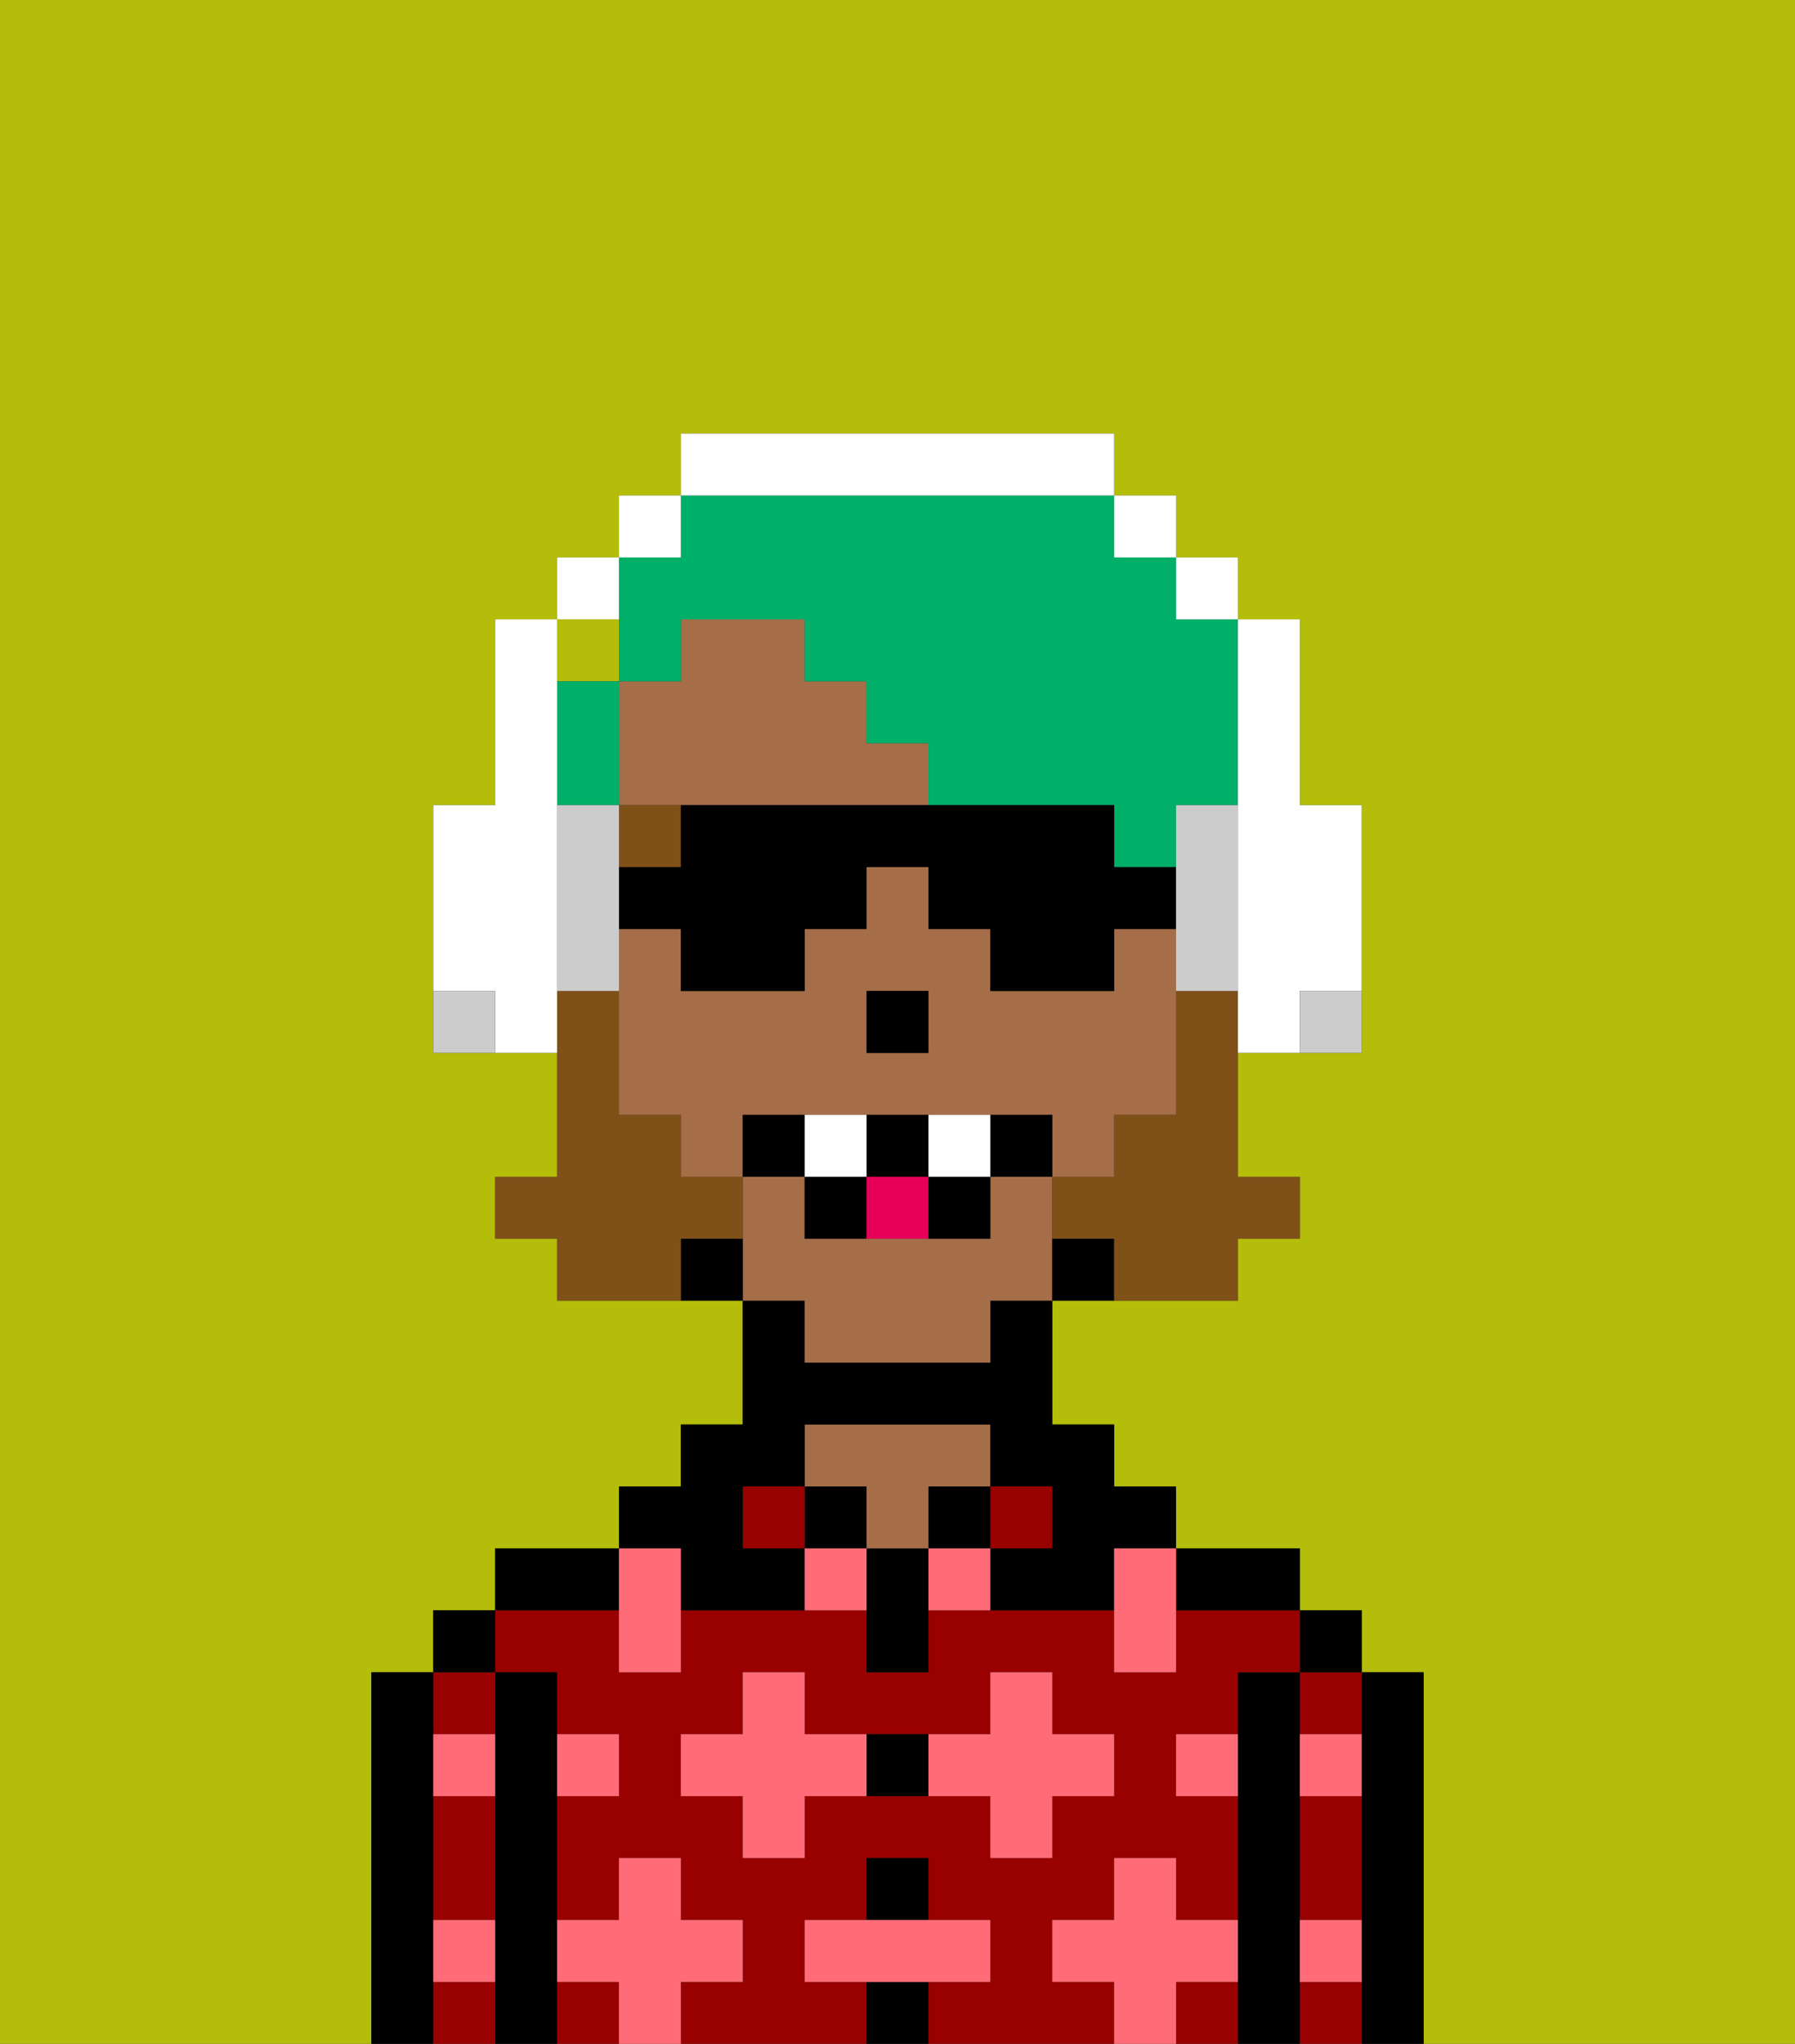 <svg xmlns="http://www.w3.org/2000/svg" viewBox="0 0 29 33"><rect x="0" y="0" width="29" height="33" fill="#333333" stroke="none"/><defs><style>polygon,rect,path{shape-rendering:crispedges;}.za237-1{fill:#b4bd09;}.za237-2{fill:#000000;}.za237-3{fill:#990000;}.za237-4{fill:#a56e49;}.za237-5{fill:#ff6c77;}.za237-6{fill:#7f5018;}.za237-7{fill:#7f5018;}.za237-8{fill:#ffffff;}.za237-9{fill:#e70059;}.za237-10{fill:#00af68;}.za237-11{fill:#ccc;}</style></defs><rect class="za237-1" x="13" y="21" height="1"/><polygon class="za237-1" points="15 17 15 17 15 16 14 16 14 16 15 16 15 17"/><path class="za237-1" d="M0,33H6V27H7V26H8V25h2V24h1V23h1V21H9V20H8V19H9V17H7V13H8V10H9V9h1V8h1V7h7V8h1V9h1v1h1v3h1v4H20v2h1v1H20v1H17v2h1v1h1v1h2v1h1v1h1v6h6V0H0Z"/><rect class="za237-1" x="12" y="20" height="1"/><rect class="za237-1" x="9" y="10" width="1" height="1"/><rect class="za237-1" x="10" y="9" height="1"/><path class="za237-1" d="M10,16h0v2h0V16Z"/><rect class="za237-1" x="11" y="8" height="1"/><path class="za237-2" d="M23,27H22v6h1V27Z"/><path class="za237-3" d="M21,30v1h1V29H21Z"/><path class="za237-3" d="M21,32v1h1V32Z"/><path class="za237-3" d="M21,28h1V27H21Z"/><rect class="za237-2" x="21" y="26" width="1" height="1"/><path class="za237-2" d="M21,31V27H20v6h1V31Z"/><path class="za237-3" d="M19,32v1h1V32Z"/><rect class="za237-3" x="9" y="32" width="1" height="1"/><path class="za237-3" d="M17,32V31h1V30h1v1h1V29H19V28h1V27h1V26H19v1H18V26H15v1H14V26H11v1H10V26H8v1H9v1h1v1H9v2h1V30h1v1h1v1H11v1h3V32H13V31h1V30h1v1h1v1H15v1h3V32Zm-2-3H13v1H12V29H11V28h1V27h1v1h3V27h1v1h1v1H17v1H16V29Z"/><path class="za237-2" d="M20,26h1V25H19v1Z"/><rect class="za237-3" x="16" y="24" width="1" height="1"/><rect class="za237-2" x="15" y="24" width="1" height="1"/><rect class="za237-2" x="14" y="32" width="1" height="1"/><rect class="za237-2" x="14" y="30" width="1" height="1"/><path class="za237-2" d="M14,28v1h1V28Z"/><path class="za237-2" d="M14,25v2h1V25Z"/><rect class="za237-2" x="13" y="24" width="1" height="1"/><path class="za237-4" d="M14,25h1V24h1V23H13v1h1Z"/><rect class="za237-3" x="12" y="24" width="1" height="1"/><path class="za237-2" d="M11,26h2V25H12V24h1V23h3v1h1v1H16v1h2V25h1V24H18V23H17V21H16v1H13V21H12v2H11v1H10v1h1Z"/><path class="za237-2" d="M10,25H8v1h2Z"/><path class="za237-2" d="M9,31V27H8v6H9V31Z"/><path class="za237-3" d="M8,28V27H7v1Z"/><path class="za237-3" d="M7,30v1H8V29H7Z"/><path class="za237-3" d="M7,32v1H8V32Z"/><rect class="za237-2" x="7" y="26" width="1" height="1"/><path class="za237-2" d="M7,31V27H6v6H7V31Z"/><path class="za237-5" d="M12,32V31H11V30H10v1H9v1h1v1h1V32Z"/><path class="za237-5" d="M13,28V27H12v1H11v1h1v1h1V29h1V28Z"/><polygon class="za237-5" points="10 27 11 27 11 26 11 25 10 25 10 26 10 27"/><path class="za237-5" d="M15,25v1h1V25Z"/><path class="za237-5" d="M13,25v1h1V25Z"/><path class="za237-5" d="M17,30V29h1V28H17V27H16v1H15v1h1v1Z"/><polygon class="za237-5" points="18 26 18 27 19 27 19 26 19 25 18 25 18 26"/><path class="za237-5" d="M7,29H8V28H7Z"/><path class="za237-5" d="M10,29V28H9v1Z"/><path class="za237-5" d="M21,29h1V28H21Z"/><path class="za237-5" d="M19,29h1V28H19Z"/><path class="za237-5" d="M21,32h1V31H21Z"/><path class="za237-5" d="M7,32H8V31H7Z"/><polygon class="za237-5" points="16 32 16 31 15 31 14 31 13 31 13 32 14 32 15 32 16 32"/><path class="za237-5" d="M20,32V31H19V30H18v1H17v1h1v1h1V32Z"/><path class="za237-4" d="M12,13h3V12H14V11H13V10H11v1H10v2h2Z"/><path class="za237-4" d="M17,19H16v1H13V19H12v1h0v1h1v1h3V21h1V19Z"/><rect class="za237-4" x="17" y="21"/><path class="za237-4" d="M13,18h4v1h1V18h1V15H18v1H16V15H15V14H14v1H13v1H11V15H10v1h0v2h1v1h1V18Zm1-2h1v1H14Z"/><path class="za237-2" d="M17,20v1h1V20Z"/><path class="za237-2" d="M13,10Z"/><path class="za237-2" d="M12,20H11v1h1V20Z"/><rect class="za237-2" x="10" y="10" height="1"/><rect class="za237-2" x="10" y="11" width="1"/><polygon class="za237-2" points="15 17 15 16 14 16 14 16 14 17 15 17 15 17"/><path class="za237-6" d="M11,13H10v1h1Z"/><path class="za237-7" d="M19,16v2H18v1H17v1h1v1h2V20h1V19H20V16Z"/><path class="za237-7" d="M12,20V19H11V18H10V16H9v3H8v1H9v1h2V20Z"/><rect class="za237-2" x="12" y="18" width="1" height="1"/><path class="za237-2" d="M16,18v1h1V18Z"/><path class="za237-2" d="M15,20h1V19H15Z"/><path class="za237-2" d="M15,19V18H14v1Z"/><path class="za237-2" d="M13,19v1h1V19Z"/><path class="za237-8" d="M14,18H13v1h1Z"/><path class="za237-8" d="M15,18v1h1V18Z"/><path class="za237-9" d="M14,19v1h1V19Z"/><rect class="za237-10" x="19" y="9"/><rect class="za237-10" x="20" y="10"/><rect class="za237-10" x="18" y="8"/><path class="za237-10" d="M11,11h0V10h2v1h1v1h1v1h3v1h1V13h1V10H19V9H18V8H11V9H10v2Z"/><path class="za237-10" d="M10,14h0V11H9v2h1Z"/><path class="za237-2" d="M18,14V13H11v1H10v1h1v1h2V15h1V14h1v1h1v1h2V15h1V14Z"/><path class="za237-8" d="M9,15V10H8v3H7v3H8v1H9V15Z"/><rect class="za237-8" x="9" y="9" width="1" height="1"/><polygon class="za237-8" points="11 9 11 9 11 8 10 8 10 9 10 9 11 9"/><polygon class="za237-8" points="18 8 18 8 18 7 11 7 11 8 11 8 18 8"/><polygon class="za237-8" points="18 9 19 9 19 9 19 8 18 8 18 8 18 9"/><polygon class="za237-8" points="19 10 20 10 20 10 20 9 19 9 19 9 19 10"/><path class="za237-11" d="M10,15V13H9v3h1Z"/><path class="za237-8" d="M20,13v4h1V16h1V13H21V10H20Z"/><path class="za237-11" d="M19,14v2h1V13H19Z"/><path class="za237-11" d="M7,16v1H8V16Z"/><path class="za237-11" d="M21,17h1V16H21Z"/></svg>